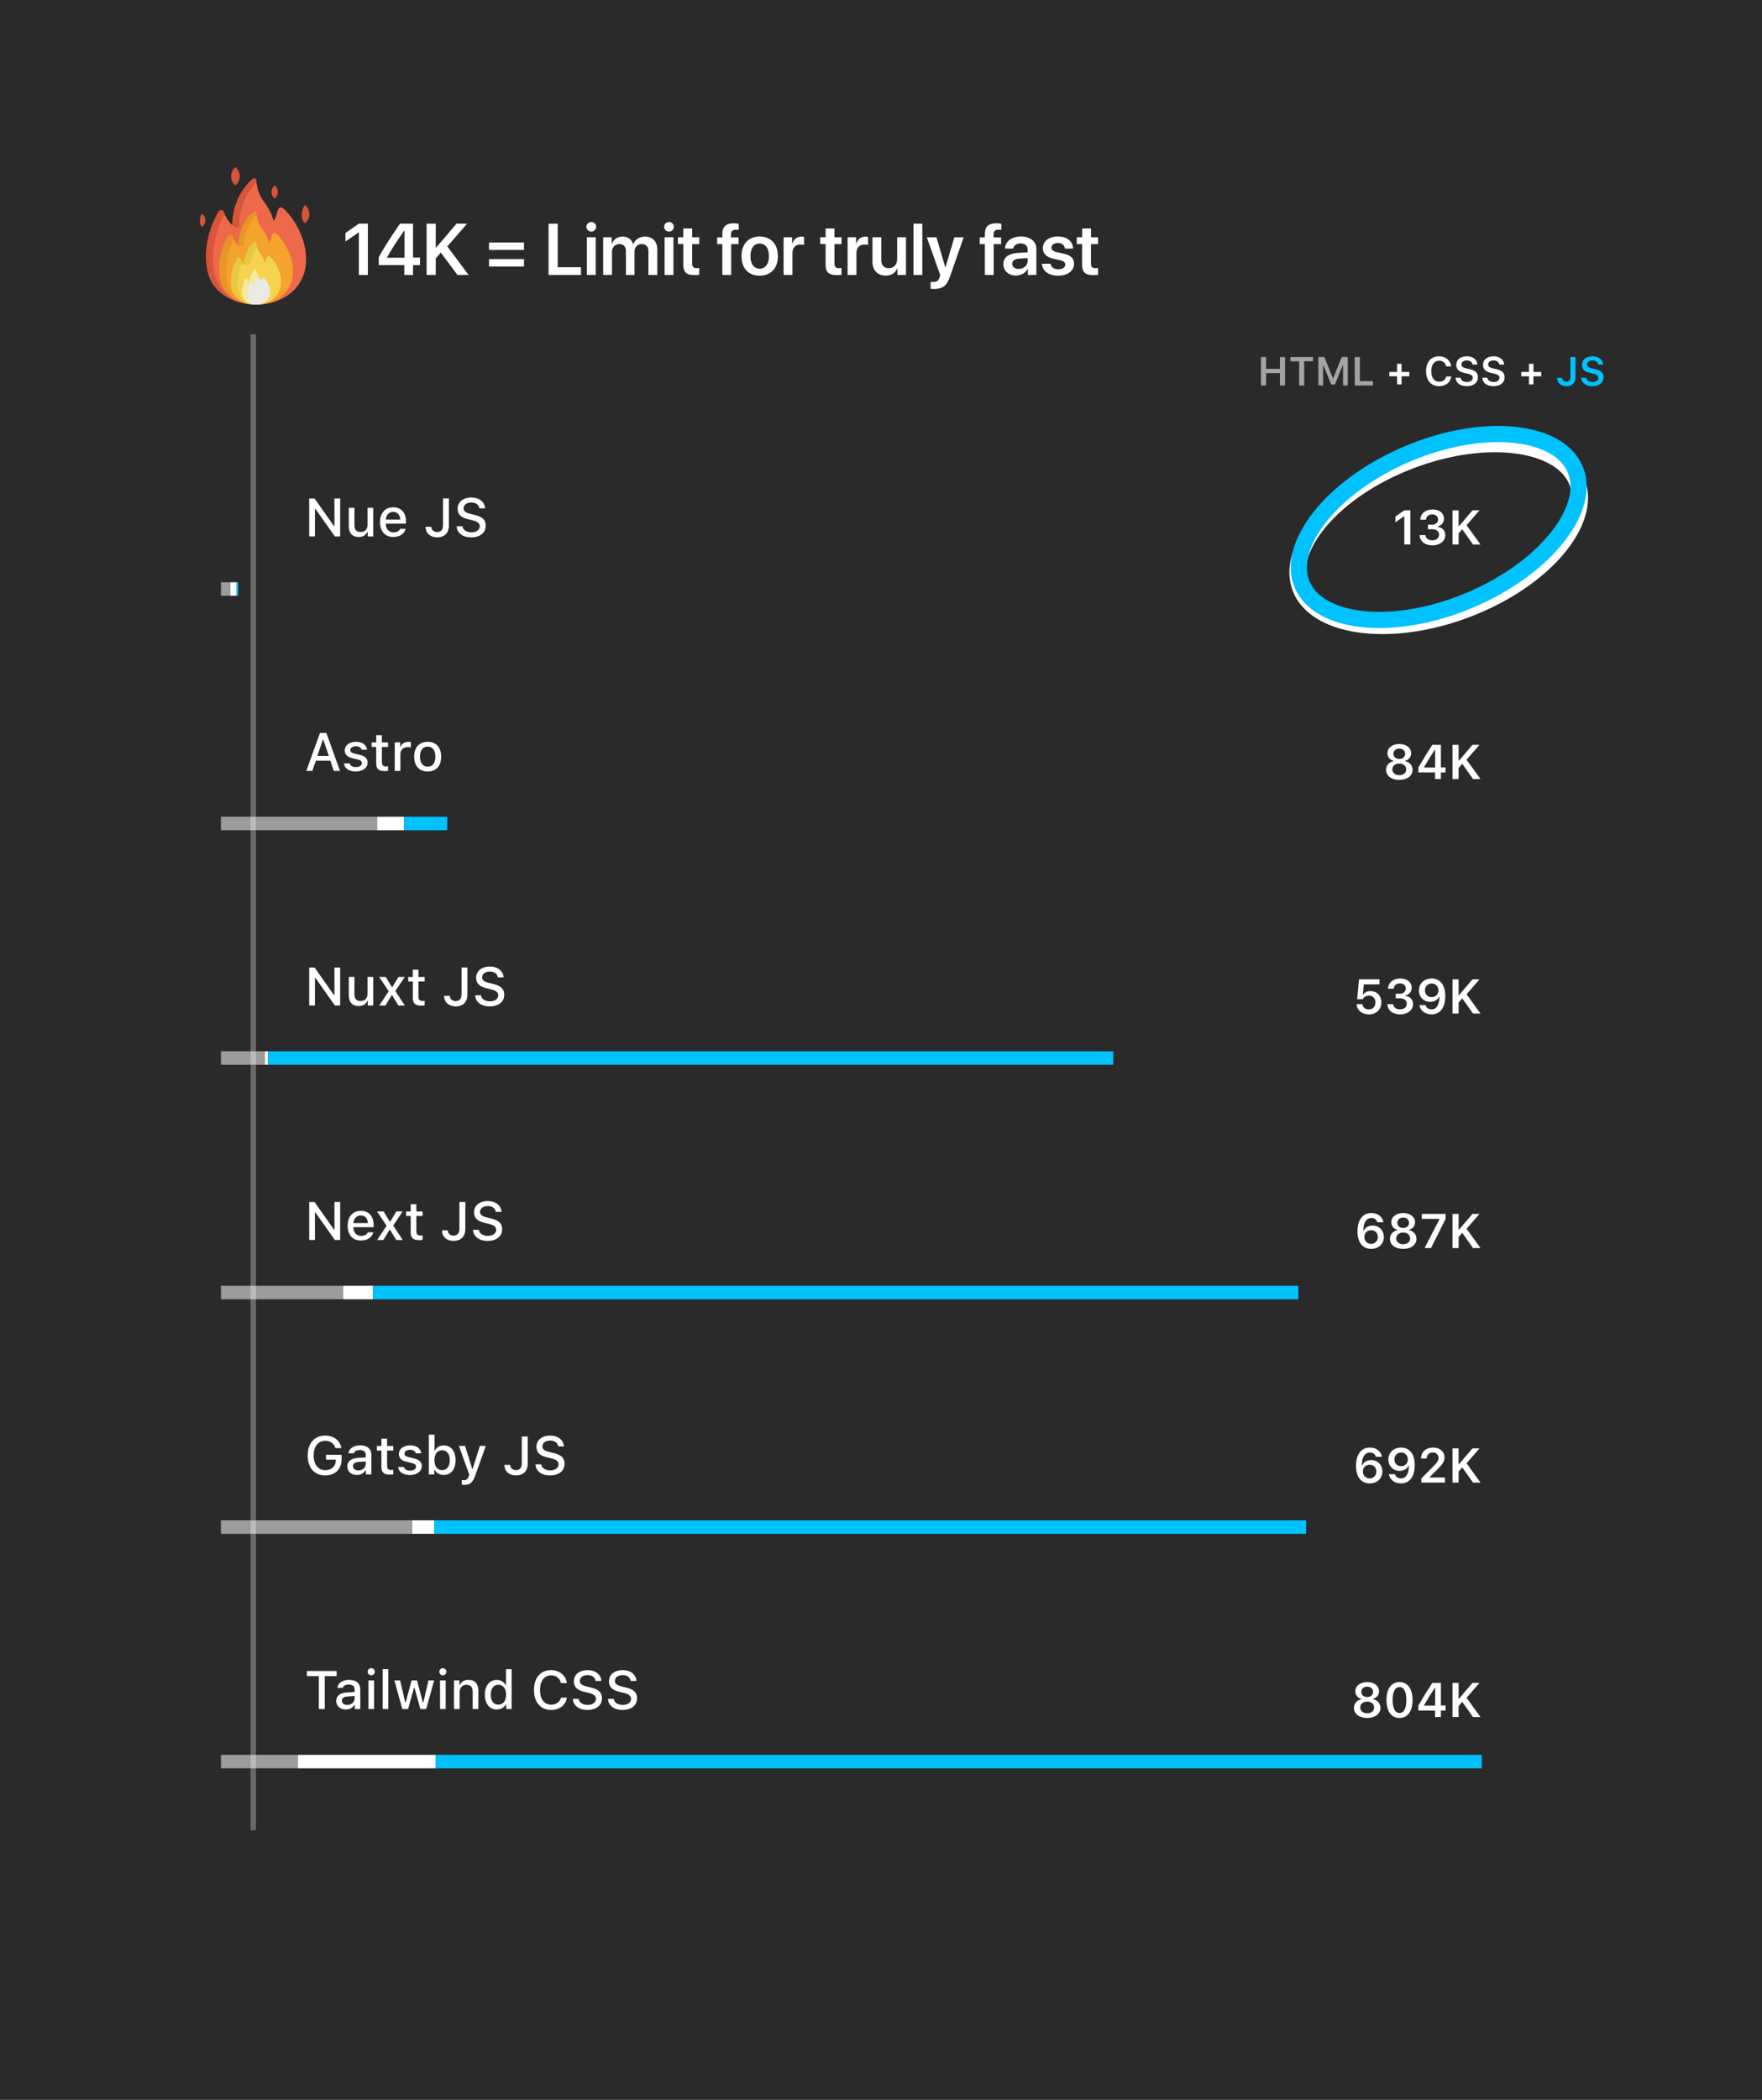 <svg fill="none" height="779" viewBox="0 0 654 779" width="654" xmlns="http://www.w3.org/2000/svg" xmlns:xlink="http://www.w3.org/1999/xlink"><clipPath id="a"><path d="m69 62h51v51h-51z"/></clipPath><path d="m0 0h654v779h-654z" fill="#2a2a2a"/><path d="m82 216h3.493v5h-3.493z" fill="#9c9c9c"/><path d="m85.492 216h2.328v5h-2.328z" fill="#fff"/><path d="m87.82 216h.582v5h-.582z" fill="#00c2ff"/><g fill="#fff"><path d="m116.896 199v-10.234h.157l7.236 10.234h1.973v-14.092h-2.129v10.254h-.156l-7.237-10.254h-1.972v14.092zm21.631-10.605h-2.099v6.22c0 1.709-.928 2.744-2.627 2.744-1.543 0-2.237-.839-2.237-2.597v-6.367h-2.099v6.884c0 2.491 1.308 3.926 3.662 3.926 1.611 0 2.695-.684 3.213-1.885h.166v1.68h2.021zm10.02 7.763c-.391.86-1.26 1.328-2.529 1.328-1.68 0-2.764-1.211-2.832-3.134v-.098h7.509v-.723c0-3.32-1.787-5.342-4.746-5.342-2.998 0-4.902 2.159-4.902 5.528 0 3.388 1.865 5.488 4.912 5.488 2.432 0 4.15-1.172 4.609-3.047zm-2.608-6.26c1.553 0 2.569 1.123 2.618 2.842h-5.371c.117-1.709 1.201-2.842 2.753-2.842zm12.022 5.528c0 2.363 1.748 3.916 4.297 3.916 2.715 0 4.355-1.612 4.355-4.414v-10.02h-2.187v10.01c0 1.611-.791 2.471-2.188 2.471-1.25 0-2.099-.791-2.129-1.963zm11.514-.186c.156 2.5 2.255 4.102 5.38 4.102 3.34 0 5.43-1.68 5.43-4.346 0-2.109-1.191-3.271-4.082-3.965l-1.553-.381c-1.836-.449-2.578-1.035-2.578-2.06 0-1.319 1.153-2.168 2.881-2.168 1.641 0 2.774.82 2.979 2.158h2.129c-.127-2.353-2.217-4.014-5.079-4.014-3.076 0-5.127 1.661-5.127 4.141 0 2.051 1.163 3.262 3.711 3.877l1.817.439c1.865.45 2.685 1.133 2.685 2.237 0 1.289-1.289 2.217-3.047 2.217-1.884 0-3.193-.87-3.378-2.237z"/><path d="m521.233 202h2.268v-12.683h-2.259l-3.313 2.329v2.136l3.155-2.232h.149zm8.789-5.66h1.591c1.565 0 2.514.782 2.514 2.056 0 1.231-1.028 2.057-2.487 2.057-1.468 0-2.461-.756-2.558-1.933h-2.171c.106 2.293 1.995 3.796 4.755 3.796 2.742 0 4.781-1.582 4.781-3.761 0-1.732-1.081-2.848-2.803-3.112v-.149c1.344-.36 2.302-1.371 2.311-2.9.009-1.82-1.512-3.393-4.21-3.393-2.751 0-4.474 1.556-4.588 3.779h2.127c.097-1.265.958-1.968 2.338-1.968 1.345 0 2.145.826 2.145 1.872 0 1.151-.897 1.96-2.198 1.96h-1.547zm11.365 5.66v-4.078l1.353-1.573 4.008 5.651h2.769l-5.168-7.154 4.79-5.529h-2.602l-5.001 5.863h-.149v-5.863h-2.268v12.683z"/><path d="m123.889 286h2.324l-5.088-14.092h-2.354l-5.087 14.092h2.246l1.299-3.809h5.371zm-4.053-11.602h.166l2.041 6.036h-4.258zm8.115 3.965c0 1.573.938 2.471 2.959 2.94l1.856.439c1.064.254 1.562.684 1.562 1.348 0 .869-.928 1.474-2.236 1.474-1.27 0-2.051-.517-2.315-1.347h-2.099c.185 1.845 1.836 2.988 4.365 2.988 2.539 0 4.404-1.338 4.404-3.31 0-1.543-.947-2.413-2.968-2.881l-1.768-.41c-1.152-.274-1.69-.684-1.69-1.338 0-.86.889-1.436 2.061-1.436 1.191 0 1.953.518 2.148 1.309h2.012c-.205-1.836-1.767-2.95-4.16-2.95-2.402 0-4.131 1.329-4.131 3.174zm11.69-5.644v2.705h-1.69v1.68h1.69v6.103c0 2.041.927 2.861 3.261 2.861.41 0 .801-.048 1.143-.107v-1.67c-.293.029-.479.049-.801.049-1.045 0-1.504-.498-1.504-1.641v-5.595h2.305v-1.68h-2.305v-2.705zm6.875 13.281h2.099v-6.338c0-1.494 1.123-2.519 2.715-2.519.371 0 .996.068 1.172.117v-1.973c-.225-.049-.625-.078-.938-.078-1.386 0-2.568.752-2.871 1.797h-.156v-1.611h-2.021zm12.226.205c3.106 0 5.01-2.08 5.01-5.508 0-3.427-1.914-5.508-5.01-5.508-3.105 0-5.019 2.09-5.019 5.508 0 3.428 1.904 5.508 5.019 5.508zm0-1.787c-1.826 0-2.851-1.357-2.851-3.721 0-2.363 1.025-3.73 2.851-3.73 1.817 0 2.852 1.367 2.852 3.73 0 2.354-1.035 3.721-2.852 3.721z"/><path d="m519.37 289.316c2.927 0 4.931-1.511 4.931-3.717 0-1.635-1.09-2.918-2.742-3.226v-.149c1.362-.343 2.223-1.424 2.223-2.795 0-1.995-1.828-3.428-4.403-3.428s-4.412 1.433-4.412 3.428c0 1.362.879 2.461 2.232 2.795v.149c-1.661.343-2.742 1.626-2.742 3.234 0 2.198 2.004 3.709 4.913 3.709zm.009-7.76c-1.292 0-2.18-.774-2.18-1.916 0-1.143.879-1.934 2.18-1.934 1.292 0 2.171.791 2.171 1.934 0 1.133-.888 1.916-2.171 1.916zm0 6.029c-1.529 0-2.584-.888-2.584-2.162 0-1.283 1.055-2.171 2.584-2.171 1.52 0 2.575.888 2.575 2.171 0 1.274-1.046 2.162-2.575 2.162zm13.271 1.415h2.171v-2.435h1.714v-1.872h-1.714v-8.376h-3.199c-1.723 2.62-3.524 5.537-5.168 8.394v1.854h6.196zm-4.095-4.386c1.239-2.153 2.707-4.5 4.007-6.486h.124v6.618h-4.131zm12.832 4.386v-4.078l1.353-1.573 4.008 5.651h2.769l-5.168-7.154 4.79-5.529h-2.602l-5.001 5.863h-.149v-5.863h-2.268v12.683z"/></g><path d="m82 303h58v5h-58z" fill="#9c9c9c"/><path d="m140 303h10v5h-10z" fill="#fff"/><path d="m150 303h16v5h-16z" fill="#00c2ff"/><path d="m116.896 373v-10.234h.157l7.236 10.234h1.973v-14.092h-2.129v10.254h-.156l-7.237-10.254h-1.972v14.092zm21.631-10.605h-2.099v6.22c0 1.709-.928 2.744-2.627 2.744-1.543 0-2.237-.839-2.237-2.597v-6.367h-2.099v6.884c0 2.491 1.308 3.926 3.662 3.926 1.611 0 2.695-.684 3.213-1.885h.166v1.68h2.021zm7.012 6.806 2.324 3.819h2.412l-3.545-5.362 3.506-5.244h-2.343l-2.266 3.789h-.166l-2.285-3.789h-2.451l3.554 5.322-3.525 5.284h2.305l2.324-3.819zm7.676-9.482v2.705h-1.69v1.68h1.69v6.103c0 2.041.928 2.861 3.262 2.861.41 0 .8-.048 1.142-.107v-1.67c-.293.029-.478.049-.801.049-1.045 0-1.504-.498-1.504-1.641v-5.595h2.305v-1.68h-2.305v-2.705zm11.621 9.707c0 2.363 1.748 3.916 4.297 3.916 2.715 0 4.355-1.612 4.355-4.414v-10.02h-2.187v10.01c0 1.611-.791 2.471-2.188 2.471-1.25 0-2.099-.791-2.129-1.963zm11.514-.186c.156 2.5 2.255 4.102 5.38 4.102 3.34 0 5.43-1.68 5.43-4.346 0-2.109-1.191-3.271-4.082-3.965l-1.553-.381c-1.836-.449-2.578-1.035-2.578-2.06 0-1.319 1.153-2.168 2.881-2.168 1.641 0 2.774.82 2.979 2.158h2.129c-.127-2.353-2.217-4.014-5.079-4.014-3.076 0-5.127 1.661-5.127 4.141 0 2.051 1.163 3.262 3.711 3.877l1.817.439c1.865.45 2.685 1.133 2.685 2.237 0 1.289-1.289 2.217-3.047 2.217-1.884 0-3.193-.87-3.378-2.237z" fill="#fff"/><path d="m508.085 376.316c2.769 0 4.623-1.819 4.623-4.473 0-2.549-1.758-4.175-3.929-4.175-1.292 0-2.223.439-2.786 1.222h-.149l.351-3.709h5.836v-1.864h-7.602l-.695 7.374h2.057c.431-.835 1.266-1.336 2.347-1.336 1.397 0 2.382 1.011 2.382 2.523 0 1.556-.985 2.593-2.444 2.593-1.292 0-2.267-.783-2.408-1.969h-2.118c.096 2.224 1.916 3.814 4.535 3.814zm9.967-5.976h1.591c1.564 0 2.513.782 2.513 2.056 0 1.231-1.028 2.057-2.487 2.057-1.468 0-2.461-.756-2.558-1.933h-2.171c.106 2.293 1.996 3.796 4.755 3.796 2.743 0 4.782-1.582 4.782-3.761 0-1.732-1.081-2.848-2.804-3.112v-.149c1.345-.36 2.303-1.371 2.311-2.9.009-1.82-1.511-3.393-4.21-3.393-2.751 0-4.473 1.556-4.587 3.779h2.126c.097-1.265.958-1.968 2.338-1.968 1.345 0 2.145.826 2.145 1.872 0 1.151-.897 1.96-2.197 1.96h-1.547zm13.254 5.968c3.225 0 5.141-2.523 5.141-6.803 0-4.201-2.039-6.504-5.071-6.504-2.76 0-4.711 1.854-4.711 4.447 0 2.435 1.758 4.21 4.175 4.21 1.485 0 2.689-.685 3.287-1.889h.149c-.026 2.979-1.089 4.684-2.944 4.684-1.09 0-1.96-.598-2.232-1.564h-2.259c.369 2.065 2.144 3.419 4.465 3.419zm.079-6.399c-1.477 0-2.496-1.037-2.496-2.531 0-1.433 1.072-2.531 2.505-2.531 1.432 0 2.504 1.116 2.504 2.575 0 1.441-1.045 2.487-2.513 2.487zm10.002 6.091v-4.078l1.353-1.573 4.008 5.651h2.769l-5.168-7.154 4.79-5.529h-2.602l-5.001 5.863h-.149v-5.863h-2.268v12.683z" fill="#fff"/><path d="m82 390h16.299v5h-16.299z" fill="#9c9c9c"/><path d="m98.299 390h1.164v5h-1.164z" fill="#fff"/><path d="m99.463 390h313.746v5h-313.746z" fill="#00c2ff"/><path d="m116.896 460v-10.234h.157l7.236 10.234h1.973v-14.092h-2.129v10.254h-.156l-7.237-10.254h-1.972v14.092zm19.639-2.842c-.39.86-1.26 1.328-2.529 1.328-1.68 0-2.764-1.211-2.832-3.134v-.098h7.51v-.723c0-3.32-1.788-5.342-4.746-5.342-2.999 0-4.903 2.159-4.903 5.528 0 3.388 1.865 5.488 4.912 5.488 2.432 0 4.151-1.172 4.61-3.047zm-2.607-6.26c1.552 0 2.568 1.123 2.617 2.842h-5.371c.117-1.709 1.201-2.842 2.754-2.842zm10.83 5.303 2.324 3.819h2.412l-3.545-5.362 3.506-5.244h-2.344l-2.265 3.789h-.166l-2.285-3.789h-2.452l3.555 5.322-3.525 5.284h2.304l2.325-3.819zm7.676-9.482v2.705h-1.69v1.68h1.69v6.103c0 2.041.927 2.861 3.261 2.861.41 0 .801-.048 1.143-.107v-1.67c-.293.029-.479.049-.801.049-1.045 0-1.504-.498-1.504-1.641v-5.595h2.305v-1.68h-2.305v-2.705zm11.621 9.707c0 2.363 1.748 3.916 4.297 3.916 2.714 0 4.355-1.612 4.355-4.414v-10.02h-2.187v10.01c0 1.611-.791 2.471-2.188 2.471-1.25 0-2.1-.791-2.129-1.963zm11.513-.186c.157 2.5 2.256 4.102 5.381 4.102 3.34 0 5.43-1.68 5.43-4.346 0-2.109-1.191-3.271-4.082-3.965l-1.553-.381c-1.836-.449-2.578-1.035-2.578-2.06 0-1.319 1.152-2.168 2.881-2.168 1.641 0 2.773.82 2.978 2.158h2.129c-.127-2.353-2.216-4.014-5.078-4.014-3.076 0-5.127 1.661-5.127 4.141 0 2.051 1.162 3.262 3.711 3.877l1.817.439c1.865.45 2.685 1.133 2.685 2.237 0 1.289-1.289 2.217-3.047 2.217-1.885 0-3.193-.87-3.379-2.237z" fill="#fff"/><path d="m508.929 463.308c2.759 0 4.711-1.846 4.711-4.448 0-2.434-1.767-4.21-4.175-4.21-1.494 0-2.69.686-3.287 1.89h-.15c.018-3.032 1.117-4.685 2.997-4.685 1.125 0 1.952.581 2.171 1.574h2.268c-.317-2.048-2.048-3.428-4.483-3.428-3.146 0-5.124 2.531-5.124 6.803 0 4.342 2.136 6.504 5.072 6.504zm-.018-1.846c-1.432 0-2.505-1.116-2.505-2.584 0-1.45 1.037-2.496 2.514-2.496 1.476 0 2.496 1.046 2.496 2.54 0 1.441-1.081 2.54-2.505 2.54zm11.901 1.854c2.926 0 4.93-1.511 4.93-3.717 0-1.635-1.09-2.918-2.742-3.226v-.149c1.362-.343 2.224-1.424 2.224-2.795 0-1.995-1.828-3.428-4.404-3.428-2.575 0-4.412 1.433-4.412 3.428 0 1.362.879 2.461 2.233 2.795v.149c-1.662.343-2.743 1.626-2.743 3.234 0 2.198 2.004 3.709 4.914 3.709zm.008-7.76c-1.292 0-2.179-.774-2.179-1.916 0-1.143.879-1.934 2.179-1.934 1.292 0 2.171.791 2.171 1.934 0 1.133-.887 1.916-2.171 1.916zm0 6.029c-1.529 0-2.584-.888-2.584-2.162 0-1.283 1.055-2.171 2.584-2.171 1.521 0 2.576.888 2.576 2.171 0 1.274-1.046 2.162-2.576 2.162zm7.946 1.415h2.373l5.423-10.793v-1.89h-8.825v1.855h6.539v.14zm12.621 0v-4.078l1.353-1.573 4.008 5.651h2.769l-5.168-7.154 4.79-5.529h-2.602l-5.001 5.863h-.149v-5.863h-2.268v12.683z" fill="#fff"/><path d="m82 477h45.403v5h-45.403z" fill="#9c9c9c"/><path d="m127.402 477h11.06v5h-11.06z" fill="#fff"/><path d="m138.463 477h343.433v5h-343.433z" fill="#00c2ff"/><path d="m126.789 541.453v-1.748h-5.781v1.768h3.633v.312c-.02 2.158-1.602 3.613-3.907 3.613-2.646 0-4.306-2.08-4.306-5.459 0-3.33 1.65-5.429 4.258-5.429 1.923 0 3.261.947 3.808 2.695h2.197c-.478-2.842-2.802-4.639-6.005-4.639-3.946 0-6.495 2.901-6.495 7.383 0 4.541 2.52 7.393 6.514 7.393 3.691 0 6.084-2.315 6.084-5.889zm5.674 5.723c1.396 0 2.558-.606 3.193-1.68h.166v1.504h2.022v-7.256c0-2.226-1.504-3.555-4.17-3.555-2.412 0-4.131 1.163-4.346 2.95h2.031c.235-.772 1.045-1.211 2.217-1.211 1.436 0 2.178.654 2.178 1.816v.928l-2.881.176c-2.529.156-3.955 1.259-3.955 3.164 0 1.933 1.494 3.164 3.545 3.164zm.537-1.69c-1.143 0-1.973-.576-1.973-1.562 0-.967.664-1.485 2.129-1.582l2.598-.176v.918c0 1.367-1.172 2.402-2.754 2.402zm8.574-11.767v2.705h-1.689v1.68h1.689v6.103c0 2.041.928 2.861 3.262 2.861.41 0 .801-.048 1.143-.107v-1.67c-.293.029-.479.049-.801.049-1.045 0-1.504-.498-1.504-1.641v-5.595h2.305v-1.68h-2.305v-2.705zm6.475 5.644c0 1.573.937 2.471 2.959 2.94l1.855.439c1.065.254 1.563.684 1.563 1.348 0 .869-.928 1.474-2.237 1.474-1.269 0-2.05-.517-2.314-1.347h-2.1c.186 1.845 1.836 2.988 4.366 2.988 2.539 0 4.404-1.338 4.404-3.31 0-1.543-.947-2.413-2.969-2.881l-1.767-.41c-1.153-.274-1.69-.684-1.69-1.338 0-.86.889-1.436 2.061-1.436 1.191 0 1.953.518 2.148 1.309h2.012c-.205-1.836-1.768-2.95-4.16-2.95-2.403 0-4.131 1.329-4.131 3.174zm16.66 7.813c2.686 0 4.395-2.139 4.395-5.479 0-3.369-1.7-5.488-4.395-5.488-1.455 0-2.705.713-3.271 1.865h-.167v-5.84h-2.099v14.766h2.021v-1.68h.157c.634 1.172 1.875 1.856 3.359 1.856zm-.605-9.17c1.777 0 2.841 1.396 2.841 3.691s-1.064 3.682-2.841 3.682c-1.768 0-2.862-1.406-2.872-3.682.01-2.275 1.114-3.691 2.872-3.691zm8.173 12.842c2.168 0 3.174-.811 4.082-3.36l3.965-11.093h-2.226l-2.657 8.496h-.166l-2.666-8.496h-2.285l3.848 10.634-.156.547c-.362 1.123-.928 1.543-1.924 1.543-.196 0-.518-.01-.684-.039v1.719c.196.029.694.049.869.049zm14.942-7.422c0 2.363 1.748 3.916 4.297 3.916 2.714 0 4.355-1.612 4.355-4.414v-10.02h-2.187v10.01c0 1.611-.791 2.471-2.188 2.471-1.25 0-2.1-.791-2.129-1.963zm11.513-.186c.157 2.5 2.256 4.102 5.381 4.102 3.34 0 5.43-1.68 5.43-4.346 0-2.109-1.191-3.271-4.082-3.965l-1.553-.381c-1.836-.449-2.578-1.035-2.578-2.06 0-1.319 1.152-2.168 2.881-2.168 1.641 0 2.773.82 2.978 2.158h2.129c-.127-2.353-2.216-4.014-5.078-4.014-3.076 0-5.127 1.661-5.127 4.141 0 2.051 1.162 3.262 3.711 3.877l1.817.439c1.865.45 2.685 1.133 2.685 2.237 0 1.289-1.289 2.217-3.047 2.217-1.884 0-3.193-.87-3.379-2.237z" fill="#fff"/><path d="m508.384 550.308c2.76 0 4.711-1.846 4.711-4.448 0-2.434-1.767-4.21-4.175-4.21-1.494 0-2.69.686-3.287 1.89h-.15c.018-3.032 1.117-4.685 2.997-4.685 1.125 0 1.952.581 2.171 1.574h2.268c-.316-2.048-2.048-3.428-4.482-3.428-3.147 0-5.125 2.531-5.125 6.803 0 4.342 2.136 6.504 5.072 6.504zm-.018-1.846c-1.432 0-2.505-1.116-2.505-2.584 0-1.45 1.037-2.496 2.514-2.496s2.496 1.046 2.496 2.54c0 1.441-1.081 2.54-2.505 2.54zm11.602 1.846c3.225 0 5.141-2.523 5.141-6.803 0-4.201-2.039-6.504-5.071-6.504-2.76 0-4.711 1.854-4.711 4.447 0 2.435 1.758 4.21 4.175 4.21 1.485 0 2.689-.685 3.287-1.889h.149c-.026 2.979-1.089 4.684-2.944 4.684-1.09 0-1.96-.598-2.232-1.564h-2.259c.369 2.065 2.144 3.419 4.465 3.419zm.079-6.399c-1.477 0-2.496-1.037-2.496-2.531 0-1.433 1.072-2.531 2.505-2.531 1.432 0 2.505 1.116 2.505 2.575 0 1.441-1.046 2.487-2.514 2.487zm7.374-2.839h2.127c0-1.336.879-2.25 2.259-2.25 1.327 0 2.118.888 2.118 2.039 0 .967-.387 1.574-1.987 3.191l-4.394 4.421v1.529h8.807v-1.881h-5.731v-.149l2.725-2.681c2.179-2.136 2.821-3.164 2.821-4.641 0-2.109-1.714-3.647-4.236-3.647-2.646 0-4.509 1.67-4.509 4.069zm13.966 8.93v-4.078l1.353-1.573 4.008 5.651h2.769l-5.168-7.154 4.79-5.529h-2.602l-5.001 5.863h-.149v-5.863h-2.268v12.683z" fill="#fff"/><path d="m82 564h71.015v5h-71.015z" fill="#9c9c9c"/><path d="m153.015 564h8.149v5h-8.149z" fill="#fff"/><path d="m161.164 564h323.642v5h-323.642z" fill="#00c2ff"/><path d="m120.529 634v-12.207h4.424v-1.885h-11.045v1.885h4.434v12.207zm7.813.176c1.396 0 2.558-.606 3.193-1.68h.166v1.504h2.022v-7.256c0-2.226-1.504-3.555-4.17-3.555-2.412 0-4.131 1.163-4.346 2.95h2.031c.235-.772 1.045-1.211 2.217-1.211 1.436 0 2.178.654 2.178 1.816v.928l-2.881.176c-2.529.156-3.955 1.259-3.955 3.164 0 1.933 1.494 3.164 3.545 3.164zm.537-1.69c-1.143 0-1.973-.576-1.973-1.562 0-.967.664-1.485 2.129-1.582l2.598-.176v.918c0 1.367-1.172 2.402-2.754 2.402zm8.916-10.986c.732 0 1.328-.596 1.328-1.318 0-.733-.596-1.328-1.328-1.328-.733 0-1.328.595-1.328 1.328 0 .722.595 1.318 1.328 1.318zm-1.045 12.5h2.09v-10.605h-2.09zm5.273 0h2.1v-14.766h-2.1zm19.102-10.605h-2.1l-1.894 8.183h-.166l-2.188-8.183h-2.011l-2.188 8.183h-.156l-1.904-8.183h-2.129l2.929 10.605h2.159l2.187-7.91h.166l2.197 7.91h2.178zm3.252-1.895c.732 0 1.328-.596 1.328-1.318 0-.733-.596-1.328-1.328-1.328s-1.328.595-1.328 1.328c0 .722.596 1.318 1.328 1.318zm-1.045 12.5h2.09v-10.605h-2.09zm5.176 0h2.099v-6.221c0-1.709.987-2.763 2.539-2.763 1.553 0 2.295.859 2.295 2.617v6.367h2.1v-6.865c0-2.53-1.309-3.946-3.682-3.946-1.601 0-2.656.713-3.173 1.885h-.157v-1.679h-2.021zm15.879.176c1.465 0 2.705-.694 3.34-1.856h.166v1.68h2.011v-14.766h-2.099v5.84h-.157c-.576-1.162-1.806-1.865-3.261-1.865-2.686 0-4.414 2.139-4.414 5.479 0 3.359 1.709 5.488 4.414 5.488zm.595-9.17c1.758 0 2.862 1.426 2.862 3.691 0 2.285-1.094 3.682-2.862 3.682-1.777 0-2.841-1.377-2.841-3.682 0-2.295 1.074-3.691 2.841-3.691zm19.571 9.336c3.144 0 5.459-1.807 5.849-4.551h-2.177c-.391 1.602-1.807 2.607-3.672 2.607-2.539 0-4.121-2.089-4.121-5.439s1.582-5.449 4.111-5.449c1.855 0 3.271 1.113 3.682 2.861h2.177c-.351-2.822-2.754-4.805-5.859-4.805-3.916 0-6.348 2.832-6.348 7.393 0 4.551 2.442 7.383 6.358 7.383zm8.066-4.102c.156 2.5 2.256 4.102 5.381 4.102 3.34 0 5.43-1.68 5.43-4.346 0-2.109-1.192-3.271-4.082-3.965l-1.553-.381c-1.836-.449-2.578-1.035-2.578-2.06 0-1.319 1.152-2.168 2.881-2.168 1.64 0 2.773.82 2.978 2.158h2.129c-.127-2.353-2.217-4.014-5.078-4.014-3.076 0-5.127 1.661-5.127 4.141 0 2.051 1.162 3.262 3.711 3.877l1.816.439c1.866.45 2.686 1.133 2.686 2.237 0 1.289-1.289 2.217-3.047 2.217-1.885 0-3.193-.87-3.379-2.237zm13.027 0c.157 2.5 2.256 4.102 5.381 4.102 3.34 0 5.43-1.68 5.43-4.346 0-2.109-1.191-3.271-4.082-3.965l-1.553-.381c-1.836-.449-2.578-1.035-2.578-2.06 0-1.319 1.152-2.168 2.881-2.168 1.641 0 2.773.82 2.979 2.158h2.128c-.127-2.353-2.216-4.014-5.078-4.014-3.076 0-5.127 1.661-5.127 4.141 0 2.051 1.162 3.262 3.711 3.877l1.817.439c1.865.45 2.685 1.133 2.685 2.237 0 1.289-1.289 2.217-3.047 2.217-1.884 0-3.193-.87-3.379-2.237z" fill="#fff"/><path d="m507.452 637.316c2.927 0 4.931-1.511 4.931-3.717 0-1.635-1.09-2.918-2.742-3.226v-.149c1.362-.343 2.223-1.424 2.223-2.795 0-1.995-1.828-3.428-4.403-3.428s-4.412 1.433-4.412 3.428c0 1.362.879 2.461 2.232 2.795v.149c-1.661.343-2.742 1.626-2.742 3.234 0 2.198 2.004 3.709 4.913 3.709zm.009-7.76c-1.292 0-2.18-.774-2.18-1.916 0-1.143.879-1.934 2.18-1.934 1.292 0 2.171.791 2.171 1.934 0 1.133-.888 1.916-2.171 1.916zm0 6.029c-1.529 0-2.584-.888-2.584-2.162 0-1.283 1.055-2.171 2.584-2.171 1.52 0 2.575.888 2.575 2.171 0 1.274-1.046 2.162-2.575 2.162zm11.997 1.731c3.032 0 4.834-2.452 4.834-6.653 0-4.21-1.828-6.662-4.834-6.662-3.015 0-4.843 2.452-4.843 6.645 0 4.209 1.802 6.67 4.843 6.67zm0-1.837c-1.608 0-2.549-1.669-2.549-4.833 0-3.138.958-4.799 2.549-4.799s2.54 1.652 2.54 4.799c0 3.172-.932 4.833-2.54 4.833zm13.192 1.521h2.171v-2.435h1.714v-1.872h-1.714v-8.376h-3.199c-1.723 2.62-3.524 5.537-5.168 8.394v1.854h6.196zm-4.095-4.386c1.239-2.153 2.707-4.5 4.007-6.486h.124v6.618h-4.131zm12.832 4.386v-4.078l1.353-1.573 4.008 5.651h2.769l-5.168-7.154 4.79-5.529h-2.602l-5.001 5.863h-.149v-5.863h-2.268v12.683z" fill="#fff"/><path d="m82 651h28.522v5h-28.522z" fill="#9c9c9c"/><path d="m110.522 651h51.224v5h-51.224z" fill="#fff"/><path d="m161.746 651h388.254v5h-388.254z" fill="#00c2ff"/><path d="m94 679v-555" opacity=".3" stroke="#fff" stroke-width="2"/><path d="m133.209 102v-15.781h-.079l-4.917 3.375v-3.124l4.97-3.494h3.362v19.024zm16.862 0v-3.652h-9.492v-2.9c1.648-3.098 3.771-6.473 7.897-12.472h4.838v12.577h2.584v2.795h-2.584v3.652zm-6.433-6.46v.092h6.486v-10.125h-.053c-3.071 4.403-4.917 7.264-6.433 10.033zm18.101 6.46h-3.402v-19.024h3.402v8.899h.118l7.594-8.899h3.916l-7.33 8.438 7.897 10.586h-4.14l-6.183-8.306-1.872 2.188zm32.748-9.294h-12.986v-2.755h12.986zm0 6.17h-12.986v-2.755h12.986zm21.159.251v2.874h-12.036v-19.024h3.401v16.15zm3.824-13.21c-1.002 0-1.806-.804-1.806-1.78 0-.989.804-1.78 1.806-1.78s1.793.791 1.793 1.78c0 .976-.791 1.78-1.793 1.78zm-1.635 16.084v-13.975h3.283v13.975zm6.038 0v-13.975h3.151v2.426h.066c.606-1.622 2.083-2.689 3.981-2.689 1.978 0 3.388 1.015 3.903 2.808h.079c.672-1.727 2.333-2.808 4.35-2.808 2.756 0 4.562 1.859 4.562 4.654v9.585h-3.283v-8.78c0-1.714-.896-2.689-2.505-2.689-1.582 0-2.663 1.16-2.663 2.834v8.635h-3.19v-8.952c0-1.556-.949-2.518-2.479-2.518-1.582 0-2.689 1.226-2.689 2.913v8.556zm24.442-16.084c-1.002 0-1.806-.804-1.806-1.78 0-.989.804-1.78 1.806-1.78s1.793.791 1.793 1.78c0 .976-.791 1.78-1.793 1.78zm-1.634 16.084v-13.975h3.282v13.975zm6.947-17.244h3.283v3.269h2.637v2.531h-2.637v7.264c0 1.147.527 1.674 1.688 1.674.303 0 .725-.026.936-.066v2.505c-.356.079-1.002.132-1.701.132-3.019 0-4.206-1.068-4.206-3.784v-7.726h-2.003v-2.531h2.003zm14.476 17.244v-11.443h-1.912v-2.492h1.912v-1.239c0-2.716 1.292-3.995 4.324-3.995.646 0 1.358.066 1.767.145v2.294c-.277-.04-.659-.079-1.042-.079-1.252 0-1.819.593-1.819 1.727v1.147h2.795v2.492h-2.742v11.443zm13.869.277c-4.1 0-6.763-2.729-6.763-7.264 0-4.509 2.689-7.277 6.763-7.277s6.763 2.755 6.763 7.277c0 4.535-2.663 7.264-6.763 7.264zm0-2.597c2.083 0 3.428-1.688 3.428-4.667 0-2.966-1.345-4.667-3.428-4.667-2.07 0-3.428 1.701-3.428 4.667 0 2.979 1.345 4.667 3.428 4.667zm8.873 2.32v-13.975h3.151v2.439h.065c.475-1.701 1.701-2.676 3.349-2.676.422 0 .791.079 1.028.132v2.966c-.276-.105-.777-.184-1.331-.184-1.859 0-2.98 1.2-2.98 3.164v8.134zm15.596-17.244h3.283v3.269h2.636v2.531h-2.636v7.264c0 1.147.527 1.674 1.687 1.674.303 0 .725-.026.936-.066v2.505c-.356.079-1.002.132-1.701.132-3.019 0-4.205-1.068-4.205-3.784v-7.726h-2.004v-2.531h2.004zm8.161 17.244v-13.975h3.15v2.439h.066c.475-1.701 1.701-2.676 3.349-2.676.422 0 .791.079 1.028.132v2.966c-.277-.105-.778-.184-1.331-.184-1.859 0-2.98 1.2-2.98 3.164v8.134zm21.673-13.975v13.975h-3.164v-2.426h-.066c-.738 1.701-2.149 2.676-4.271 2.676-3.032 0-4.957-1.964-4.957-5.194v-9.031h3.283v8.372c0 2.004.975 3.085 2.821 3.085 1.898 0 3.072-1.345 3.072-3.375v-8.082zm2.782 13.975v-19.024h3.283v19.024zm7.647 5.194c-.198 0-1.121-.013-1.292-.052v-2.598c.171.04.751.053.949.053 1.358 0 2.056-.514 2.412-1.806 0-.04.211-.738.198-.778l-4.97-13.988h3.586l3.283 11.18h.066l3.295-11.18h3.455l-5.063 14.529c-1.186 3.467-2.729 4.64-5.919 4.64zm18.852-5.194v-11.443h-1.911v-2.492h1.911v-1.239c0-2.716 1.292-3.995 4.324-3.995.646 0 1.358.066 1.767.145v2.294c-.277-.04-.659-.079-1.042-.079-1.252 0-1.819.593-1.819 1.727v1.147h2.795v2.492h-2.742v11.443zm11.536.224c-2.703 0-4.667-1.701-4.667-4.219 0-2.478 1.911-3.968 5.313-4.179l3.691-.211v-1.002c0-1.463-.989-2.307-2.61-2.307-1.556 0-2.545.751-2.756 1.912h-3.045c.145-2.61 2.373-4.482 5.933-4.482 3.467 0 5.721 1.833 5.721 4.641v9.624h-3.164v-2.228h-.066c-.804 1.516-2.557 2.452-4.35 2.452zm.989-2.478c1.858 0 3.348-1.239 3.348-2.927v-1.068l-3.23.198c-1.582.105-2.492.817-2.492 1.925 0 1.147.95 1.872 2.374 1.872zm8.991-7.712c0-2.558 2.228-4.298 5.603-4.298 3.401 0 5.563 1.833 5.642 4.482h-3.058c-.132-1.266-1.068-2.07-2.584-2.07-1.45 0-2.413.686-2.413 1.714 0 .804.58 1.358 2.044 1.688l2.32.514c2.9.646 4.021 1.767 4.021 3.797 0 2.637-2.426 4.417-5.854 4.417-3.651 0-5.814-1.74-6.077-4.443h3.23c.25 1.358 1.186 2.043 2.847 2.043 1.596 0 2.584-.659 2.584-1.701 0-.844-.501-1.318-1.964-1.648l-2.32-.514c-2.677-.593-4.021-1.912-4.021-3.981zm14.581-7.277h3.283v3.269h2.636v2.531h-2.636v7.264c0 1.147.527 1.674 1.687 1.674.303 0 .725-.026.936-.066v2.505c-.356.079-1.002.132-1.701.132-3.019 0-4.205-1.068-4.205-3.784v-7.726h-2.004v-2.531h2.004z" fill="#fff"/><g clip-path="url(#a)"><path d="m106.204 78.317c-1.063-1.16-2.715-2.727-3.418.81-.239 1.202-.797 2.129-1.276 2.876-.516-2.611-2.068-5.314-3.53-7.136-.547-.682-2.489-3.392-2.862-7.926-.056-.677-.859-.994-1.362-.538-4.804 4.361-7.441 10.36-7.539 17.112 0 0-2.001-1.686-3.087-4.823-.293-.845-1.425-1.006-1.917-.259-.094.143-.182.287-.261.426-3.707 6.554-5.49 14.514-3.841 21.919 2.756 12.401 20.988 15.868 30.64 8.074 9.443-7.626 6.442-21.819-1.546-30.535z" fill="#ed694a"/><path d="m79.675 101.556c-1.629-7.484.095-15.521 3.715-22.177-.092-.221-.18-.449-.262-.687-.293-.845-1.425-1.006-1.917-.259-.094.143-.182.287-.261.426-3.707 6.554-5.49 14.514-3.841 21.919 1.257 5.656 5.734 9.453 11.148 11.171-4.223-2.046-7.531-5.553-8.583-10.393z" fill="#d8553a"/><path d="m88.795 83.391c.2-6.129 2.417-11.624 6.384-15.846-.027-.233-.048-.44-.061-.598-.057-.682-.831-1.025-1.332-.572-4.64 4.195-7.469 10.133-7.57 17.14l.868.674c.428.332 1.007.318 1.416.013.244-.207.279-.518.294-.812z" fill="#d8553a"/><path d="m103.289 87.382c-.785-.857-2.005-2.014-2.524.598-.177.888-.59 1.573-.943 2.124-.381-1.929-1.528-3.925-2.608-5.271-.404-.504-1.838-2.505-2.114-5.854-.041-.5-.635-.734-1.006-.397-3.549 3.221-5.497 7.652-5.569 12.639 0 0-1.478-1.246-2.28-3.563-.216-.624-1.053-.743-1.416-.191-.07.106-.134.212-.193.315-2.738 4.841-4.055 10.72-2.837 16.19 2.036 9.159 15.502 11.72 22.631 5.963 6.975-5.632 4.758-16.116-1.142-22.554z" fill="#f4a32c"/><path d="m84.339 104.691c-1.078-5.346.039-11.083 2.406-15.861-.18-.353-.351-.744-.499-1.171-.216-.624-1.053-.743-1.416-.191-.07.106-.134.212-.193.315-2.738 4.841-4.055 10.72-2.837 16.19.947 4.26 4.367 7.092 8.471 8.324-2.916-1.463-5.212-4.032-5.932-7.606z" fill="#e89528"/><path d="m100.628 95.658c-.531-.58-1.357-1.363-1.709.405-.119.601-.399 1.065-.638 1.438-.258-1.306-1.034-2.657-1.765-3.568-.274-.341-1.244-1.696-1.431-3.963-.028-.338-.43-.497-.681-.269-2.402 2.181-3.721 5.18-3.77 8.556 0 0-1-.843-1.544-2.412-.146-.422-.713-.503-.958-.13-.047.072-.091.143-.13.213-1.853 3.277-2.745 7.256-1.921 10.959 1.378 6.201 10.494 7.934 15.32 4.037 1.653-1.335 2.677-3.215 2.885-5.295.314-3.151-.899-6.962-3.658-9.973z" fill="#f4d44e"/><path d="m98.16 103.338c-.296-.323-.756-.759-.952.226-.067.335-.222.593-.355.801-.144-.727-.576-1.48-.984-1.988-.152-.19-.693-.945-.797-2.208-.015-.188-.239-.276-.379-.149-1.338 1.214-2.073 2.885-2.1 4.766 0 0-.557-.469-.86-1.343-.082-.236-.397-.28-.534-.072-.026.04-.051.08-.072.119-1.032 1.825-1.529 4.043-1.07 6.105 1.046 4.705 9.617 4.562 10.142-.701.175-1.755-.501-3.878-2.038-5.556z" fill="#eae9e8"/><path d="m92.046 110.529c-.459-1.845.038-3.829 1.07-5.462.022-.035.046-.07.072-.106.137-.186.452-.146.534.064.303.782.86 1.202.86 1.202.022-1.382.523-2.637 1.443-3.644-.206-.285-.835-.972-.954-2.414-.015-.188-.239-.276-.379-.149-1.338 1.214-2.073 2.885-2.1 4.766 0 0-.557-.469-.86-1.343-.081-.235-.397-.28-.534-.072-.026.04-.051.08-.072.119-1.032 1.825-1.529 4.043-1.07 6.105.425 1.912 2.171 3.062 4.101 3.339-1.041-.511-1.841-1.321-2.111-2.405z" fill="#f7e7a1"/><g fill="#d8553a"><path d="m87.388 68.778c2.154-1.752 2.149-5.03 0-6.778-2.154 1.752-2.149 5.03 0 6.778z"/><path d="m113.208 82.84c2.154-1.752 2.149-5.03 0-6.778-.984.801-2.149 5.03 0 6.778z"/><path d="m75.056 84.174c1.552-1.263 1.549-3.625 0-4.885-.71.577-1.549 3.625 0 4.885z"/><path d="m101.943 73.663c1.553-1.263 1.549-3.625 0-4.885-1.552 1.263-1.549 3.625 0 4.885z"/></g><path d="m90.506 90.421c.356-4.209 1.964-7.951 4.662-10.804-.027-.207-.05-.419-.068-.637-.041-.5-.635-.734-1.006-.397-2.812 2.553-4.617 5.865-5.282 9.612l-.001-0c-.049.278-.111.683-.149 1.001 0.0 0.0 0.0 0.0 0.0.001-.081.664-.128 1.34-.138 2.026.075.015 1.775.888 1.981-.801z" fill="#e89528"/><path d="m88.565 107.769c-.733-3.459-.109-7.148 1.341-10.344-.281-.394-.588-.923-.816-1.579-.146-.422-.713-.503-.958-.13-.047.072-.091.144-.13.213-1.853 3.277-2.745 7.256-1.921 10.959.645 2.904 2.988 4.828 5.792 5.653-1.632-1.084-2.867-2.688-3.308-4.773z" fill="#e8c842"/><path d="m93.279 96.746c.243-1.736.953-3.648 2.07-5.247-.122-.451-.217-.962-.264-1.529-.028-.338-.43-.497-.681-.269-1.497 1.359-2.571 3.036-3.181 4.923l-.002-0c-.096.297-.232.788-.314 1.176.001-0.0.001-0.0.002-.001-.169.791-.262 1.613-.275 2.458 1.344.168 2.456-.165 2.644-1.511z" fill="#e8c842"/></g><path d="m476.959 143v-10.569h-1.882v4.395h-5.141v-4.395h-1.89v10.569h1.89v-4.585h5.141v4.585zm7.134 0v-8.979h3.26v-1.59h-8.401v1.59h3.252v8.979zm16.15 0v-10.569h-2.212l-3.178 7.844h-.132l-3.179-7.844h-2.212v10.569h1.758v-7.493h.102l2.923 7.163h1.347l2.923-7.163h.102v7.493zm9.346-1.619h-4.849v-8.95h-1.889v10.569h6.738z" fill="#a4a4a4"/><path d="m520.209 139.602h2.886v-1.626h-2.886v-3.025h-1.648v3.025h-2.878v1.626h2.878v3.024h1.648zm13.96 3.662c2.439 0 4.226-1.443 4.475-3.582h-1.86c-.257 1.187-1.275 1.941-2.615 1.941-1.802 0-2.922-1.501-2.922-3.911 0-2.402 1.12-3.904 2.915-3.904 1.333 0 2.351.828 2.614 2.102h1.861c-.22-2.19-2.073-3.743-4.475-3.743-2.996 0-4.849 2.117-4.849 5.552 0 3.421 1.86 5.545 4.856 5.545zm6.094-3.128c.095 1.912 1.699 3.128 4.123 3.128 2.564 0 4.153-1.275 4.153-3.326 0-1.604-.901-2.497-3.047-2.988l-1.216-.278c-1.311-.308-1.845-.725-1.845-1.45 0-.916.805-1.516 2.021-1.516 1.157 0 1.978.593 2.11 1.538h1.809c-.088-1.809-1.692-3.077-3.912-3.077-2.365 0-3.933 1.275-3.933 3.179 0 1.568.901 2.512 2.82 2.952l1.37.315c1.355.315 1.933.783 1.933 1.553 0 .9-.9 1.552-2.146 1.552-1.34 0-2.277-.615-2.395-1.582zm9.917 0c.095 1.912 1.699 3.128 4.123 3.128 2.564 0 4.153-1.275 4.153-3.326 0-1.604-.901-2.497-3.047-2.988l-1.216-.278c-1.311-.308-1.845-.725-1.845-1.45 0-.916.805-1.516 2.021-1.516 1.157 0 1.978.593 2.11 1.538h1.809c-.088-1.809-1.692-3.077-3.912-3.077-2.365 0-3.933 1.275-3.933 3.179 0 1.568.901 2.512 2.82 2.952l1.37.315c1.355.315 1.933.783 1.933 1.553 0 .9-.9 1.552-2.146 1.552-1.34 0-2.277-.615-2.395-1.582zm18.984-.534h2.886v-1.626h-2.886v-3.025h-1.648v3.025h-2.878v1.626h2.878v3.024h1.648z" fill="#fff"/><path d="m577.99 140.158c0 1.883 1.362 3.106 3.384 3.106 2.124 0 3.405-1.238 3.405-3.399v-7.434h-1.889v7.42c0 1.149-.55 1.757-1.538 1.757-.901 0-1.502-.578-1.517-1.45zm8.913-.022c.096 1.912 1.7 3.128 4.124 3.128 2.563 0 4.153-1.275 4.153-3.326 0-1.604-.901-2.497-3.047-2.988l-1.216-.278c-1.311-.308-1.846-.725-1.846-1.45 0-.916.806-1.516 2.022-1.516 1.157 0 1.977.593 2.109 1.538h1.809c-.088-1.809-1.692-3.077-3.911-3.077-2.366 0-3.933 1.275-3.933 3.179 0 1.568.901 2.512 2.82 2.952l1.369.315c1.355.315 1.934.783 1.934 1.553 0 .9-.901 1.552-2.146 1.552-1.34 0-2.278-.615-2.395-1.582z" fill="#00c2ff"/><path d="m585.392 178.906c2.637 6.918.21 15.677-7.186 24.534-7.325 8.771-19.119 17.067-33.696 22.624-14.577 5.558-28.9 7.22-40.206 5.552-11.415-1.685-19.058-6.605-21.695-13.522-2.638-6.918-.211-15.677 7.186-24.534 7.325-8.772 19.119-17.067 33.696-22.625 14.577-5.557 28.9-7.219 40.206-5.551 11.415 1.684 19.057 6.604 21.695 13.522z" stroke="#fff" stroke-width="6"/><path d="m584.676 174.123c2.878 6.822.758 15.66-6.324 24.77-7.015 9.022-18.512 17.724-32.886 23.788-14.374 6.063-28.63 8.224-39.988 6.952-11.467-1.285-19.276-5.935-22.154-12.757-2.877-6.821-.757-15.66 6.325-24.769 7.015-9.022 18.512-17.724 32.886-23.788 14.374-6.063 28.63-8.224 39.987-6.952 11.467 1.285 19.277 5.935 22.154 12.756z" stroke="#00c2ff" stroke-width="6"/></svg>